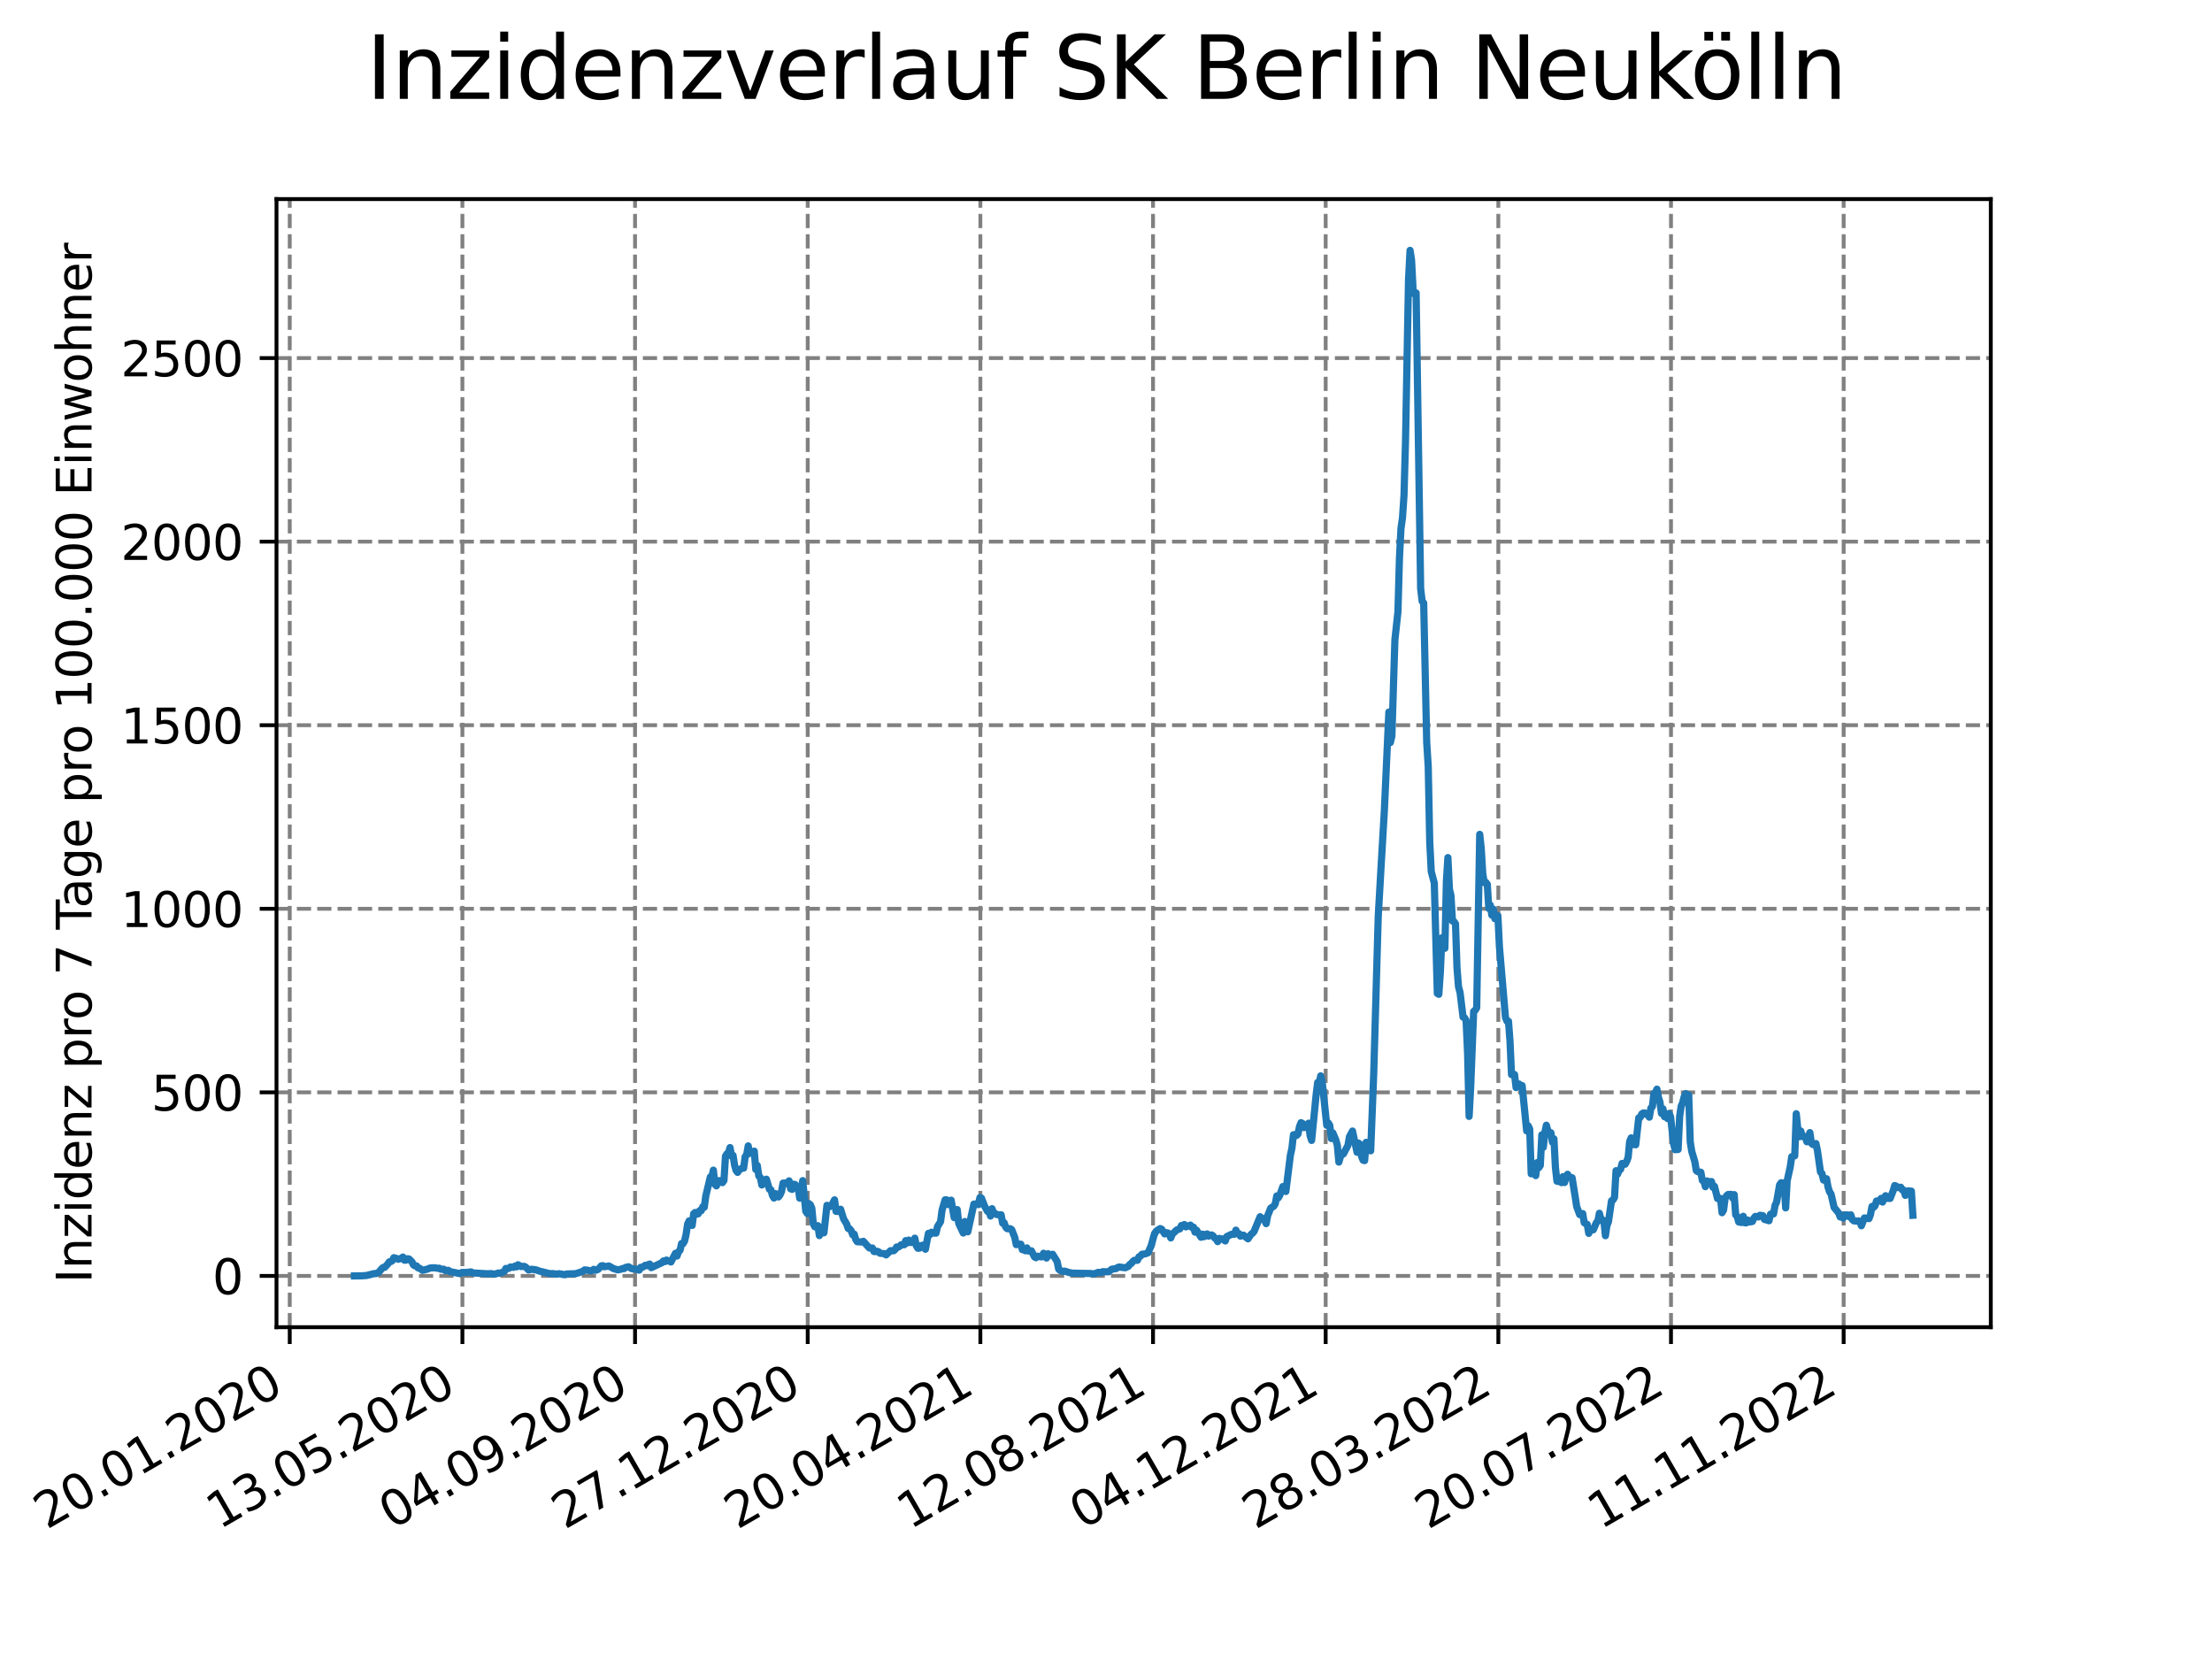 <?xml version="1.0" encoding="utf-8" standalone="no"?>
<!DOCTYPE svg PUBLIC "-//W3C//DTD SVG 1.1//EN"
  "http://www.w3.org/Graphics/SVG/1.1/DTD/svg11.dtd">
<svg xmlns:xlink="http://www.w3.org/1999/xlink" width="460.8pt" height="345.6pt" viewBox="0 0 460.8 345.6" xmlns="http://www.w3.org/2000/svg" version="1.1">
 <defs>
  <style type="text/css">*{stroke-linejoin: round; stroke-linecap: butt}</style>
 </defs>
 <g id="figure_1">
  <g id="patch_1">
   <path d="M 0 345.6 
L 460.8 345.6 
L 460.8 0 
L 0 0 
z
" style="fill: #ffffff"/>
  </g>
  <g id="axes_1">
   <g id="patch_2">
    <path d="M 57.6 276.48 
L 414.72 276.48 
L 414.72 41.472 
L 57.6 41.472 
z
" style="fill: #ffffff"/>
   </g>
   <g id="matplotlib.axis_1">
    <g id="xtick_1">
     <g id="line2d_1">
      <path d="M 60.358 276.48 
L 60.358 41.472 
" clip-path="url(#p0e014dbee0)" style="fill: none; stroke-dasharray: 2.96,1.28; stroke-dashoffset: 0; stroke: #808080; stroke-width: 0.8"/>
     </g>
     <g id="line2d_2">
      <defs>
       <path id="m68418a26c6" d="M 0 0 
L 0 3.5 
" style="stroke: #000000; stroke-width: 0.8"/>
      </defs>
      <g>
       <use xlink:href="#m68418a26c6" x="60.358" y="276.48" style="stroke: #000000; stroke-width: 0.8"/>
      </g>
     </g>
     <g id="text_1">
      <!-- 20.01.2020 -->
      <g transform="translate(9.733 318.689) rotate(-30) scale(0.1 -0.1)">
       <defs>
        <path id="DejaVuSans-32" d="M 1228 531 
L 3431 531 
L 3431 0 
L 469 0 
L 469 531 
Q 828 903 1448 1529 
Q 2069 2156 2228 2338 
Q 2531 2678 2651 2914 
Q 2772 3150 2772 3378 
Q 2772 3750 2511 3984 
Q 2250 4219 1831 4219 
Q 1534 4219 1204 4116 
Q 875 4013 500 3803 
L 500 4441 
Q 881 4594 1212 4672 
Q 1544 4750 1819 4750 
Q 2544 4750 2975 4387 
Q 3406 4025 3406 3419 
Q 3406 3131 3298 2873 
Q 3191 2616 2906 2266 
Q 2828 2175 2409 1742 
Q 1991 1309 1228 531 
z
" transform="scale(0.016)"/>
        <path id="DejaVuSans-30" d="M 2034 4250 
Q 1547 4250 1301 3770 
Q 1056 3291 1056 2328 
Q 1056 1369 1301 889 
Q 1547 409 2034 409 
Q 2525 409 2770 889 
Q 3016 1369 3016 2328 
Q 3016 3291 2770 3770 
Q 2525 4250 2034 4250 
z
M 2034 4750 
Q 2819 4750 3233 4129 
Q 3647 3509 3647 2328 
Q 3647 1150 3233 529 
Q 2819 -91 2034 -91 
Q 1250 -91 836 529 
Q 422 1150 422 2328 
Q 422 3509 836 4129 
Q 1250 4750 2034 4750 
z
" transform="scale(0.016)"/>
        <path id="DejaVuSans-2e" d="M 684 794 
L 1344 794 
L 1344 0 
L 684 0 
L 684 794 
z
" transform="scale(0.016)"/>
        <path id="DejaVuSans-31" d="M 794 531 
L 1825 531 
L 1825 4091 
L 703 3866 
L 703 4441 
L 1819 4666 
L 2450 4666 
L 2450 531 
L 3481 531 
L 3481 0 
L 794 0 
L 794 531 
z
" transform="scale(0.016)"/>
       </defs>
       <use xlink:href="#DejaVuSans-32"/>
       <use xlink:href="#DejaVuSans-30" x="63.623"/>
       <use xlink:href="#DejaVuSans-2e" x="127.246"/>
       <use xlink:href="#DejaVuSans-30" x="159.033"/>
       <use xlink:href="#DejaVuSans-31" x="222.656"/>
       <use xlink:href="#DejaVuSans-2e" x="286.279"/>
       <use xlink:href="#DejaVuSans-32" x="318.066"/>
       <use xlink:href="#DejaVuSans-30" x="381.689"/>
       <use xlink:href="#DejaVuSans-32" x="445.312"/>
       <use xlink:href="#DejaVuSans-30" x="508.936"/>
      </g>
     </g>
    </g>
    <g id="xtick_2">
     <g id="line2d_3">
      <path d="M 96.326 276.48 
L 96.326 41.472 
" clip-path="url(#p0e014dbee0)" style="fill: none; stroke-dasharray: 2.96,1.28; stroke-dashoffset: 0; stroke: #808080; stroke-width: 0.8"/>
     </g>
     <g id="line2d_4">
      <g>
       <use xlink:href="#m68418a26c6" x="96.326" y="276.48" style="stroke: #000000; stroke-width: 0.8"/>
      </g>
     </g>
     <g id="text_2">
      <!-- 13.05.2020 -->
      <g transform="translate(45.7 318.689) rotate(-30) scale(0.1 -0.1)">
       <defs>
        <path id="DejaVuSans-33" d="M 2597 2516 
Q 3050 2419 3304 2112 
Q 3559 1806 3559 1356 
Q 3559 666 3084 287 
Q 2609 -91 1734 -91 
Q 1441 -91 1130 -33 
Q 819 25 488 141 
L 488 750 
Q 750 597 1062 519 
Q 1375 441 1716 441 
Q 2309 441 2620 675 
Q 2931 909 2931 1356 
Q 2931 1769 2642 2001 
Q 2353 2234 1838 2234 
L 1294 2234 
L 1294 2753 
L 1863 2753 
Q 2328 2753 2575 2939 
Q 2822 3125 2822 3475 
Q 2822 3834 2567 4026 
Q 2313 4219 1838 4219 
Q 1578 4219 1281 4162 
Q 984 4106 628 3988 
L 628 4550 
Q 988 4650 1302 4700 
Q 1616 4750 1894 4750 
Q 2613 4750 3031 4423 
Q 3450 4097 3450 3541 
Q 3450 3153 3228 2886 
Q 3006 2619 2597 2516 
z
" transform="scale(0.016)"/>
        <path id="DejaVuSans-35" d="M 691 4666 
L 3169 4666 
L 3169 4134 
L 1269 4134 
L 1269 2991 
Q 1406 3038 1543 3061 
Q 1681 3084 1819 3084 
Q 2600 3084 3056 2656 
Q 3513 2228 3513 1497 
Q 3513 744 3044 326 
Q 2575 -91 1722 -91 
Q 1428 -91 1123 -41 
Q 819 9 494 109 
L 494 744 
Q 775 591 1075 516 
Q 1375 441 1709 441 
Q 2250 441 2565 725 
Q 2881 1009 2881 1497 
Q 2881 1984 2565 2268 
Q 2250 2553 1709 2553 
Q 1456 2553 1204 2497 
Q 953 2441 691 2322 
L 691 4666 
z
" transform="scale(0.016)"/>
       </defs>
       <use xlink:href="#DejaVuSans-31"/>
       <use xlink:href="#DejaVuSans-33" x="63.623"/>
       <use xlink:href="#DejaVuSans-2e" x="127.246"/>
       <use xlink:href="#DejaVuSans-30" x="159.033"/>
       <use xlink:href="#DejaVuSans-35" x="222.656"/>
       <use xlink:href="#DejaVuSans-2e" x="286.279"/>
       <use xlink:href="#DejaVuSans-32" x="318.066"/>
       <use xlink:href="#DejaVuSans-30" x="381.689"/>
       <use xlink:href="#DejaVuSans-32" x="445.312"/>
       <use xlink:href="#DejaVuSans-30" x="508.936"/>
      </g>
     </g>
    </g>
    <g id="xtick_3">
     <g id="line2d_5">
      <path d="M 132.293 276.48 
L 132.293 41.472 
" clip-path="url(#p0e014dbee0)" style="fill: none; stroke-dasharray: 2.96,1.28; stroke-dashoffset: 0; stroke: #808080; stroke-width: 0.8"/>
     </g>
     <g id="line2d_6">
      <g>
       <use xlink:href="#m68418a26c6" x="132.293" y="276.48" style="stroke: #000000; stroke-width: 0.8"/>
      </g>
     </g>
     <g id="text_3">
      <!-- 04.09.2020 -->
      <g transform="translate(81.668 318.689) rotate(-30) scale(0.1 -0.1)">
       <defs>
        <path id="DejaVuSans-34" d="M 2419 4116 
L 825 1625 
L 2419 1625 
L 2419 4116 
z
M 2253 4666 
L 3047 4666 
L 3047 1625 
L 3713 1625 
L 3713 1100 
L 3047 1100 
L 3047 0 
L 2419 0 
L 2419 1100 
L 313 1100 
L 313 1709 
L 2253 4666 
z
" transform="scale(0.016)"/>
        <path id="DejaVuSans-39" d="M 703 97 
L 703 672 
Q 941 559 1184 500 
Q 1428 441 1663 441 
Q 2288 441 2617 861 
Q 2947 1281 2994 2138 
Q 2813 1869 2534 1725 
Q 2256 1581 1919 1581 
Q 1219 1581 811 2004 
Q 403 2428 403 3163 
Q 403 3881 828 4315 
Q 1253 4750 1959 4750 
Q 2769 4750 3195 4129 
Q 3622 3509 3622 2328 
Q 3622 1225 3098 567 
Q 2575 -91 1691 -91 
Q 1453 -91 1209 -44 
Q 966 3 703 97 
z
M 1959 2075 
Q 2384 2075 2632 2365 
Q 2881 2656 2881 3163 
Q 2881 3666 2632 3958 
Q 2384 4250 1959 4250 
Q 1534 4250 1286 3958 
Q 1038 3666 1038 3163 
Q 1038 2656 1286 2365 
Q 1534 2075 1959 2075 
z
" transform="scale(0.016)"/>
       </defs>
       <use xlink:href="#DejaVuSans-30"/>
       <use xlink:href="#DejaVuSans-34" x="63.623"/>
       <use xlink:href="#DejaVuSans-2e" x="127.246"/>
       <use xlink:href="#DejaVuSans-30" x="159.033"/>
       <use xlink:href="#DejaVuSans-39" x="222.656"/>
       <use xlink:href="#DejaVuSans-2e" x="286.279"/>
       <use xlink:href="#DejaVuSans-32" x="318.066"/>
       <use xlink:href="#DejaVuSans-30" x="381.689"/>
       <use xlink:href="#DejaVuSans-32" x="445.312"/>
       <use xlink:href="#DejaVuSans-30" x="508.936"/>
      </g>
     </g>
    </g>
    <g id="xtick_4">
     <g id="line2d_7">
      <path d="M 168.261 276.48 
L 168.261 41.472 
" clip-path="url(#p0e014dbee0)" style="fill: none; stroke-dasharray: 2.96,1.28; stroke-dashoffset: 0; stroke: #808080; stroke-width: 0.8"/>
     </g>
     <g id="line2d_8">
      <g>
       <use xlink:href="#m68418a26c6" x="168.261" y="276.48" style="stroke: #000000; stroke-width: 0.8"/>
      </g>
     </g>
     <g id="text_4">
      <!-- 27.12.2020 -->
      <g transform="translate(117.636 318.689) rotate(-30) scale(0.1 -0.1)">
       <defs>
        <path id="DejaVuSans-37" d="M 525 4666 
L 3525 4666 
L 3525 4397 
L 1831 0 
L 1172 0 
L 2766 4134 
L 525 4134 
L 525 4666 
z
" transform="scale(0.016)"/>
       </defs>
       <use xlink:href="#DejaVuSans-32"/>
       <use xlink:href="#DejaVuSans-37" x="63.623"/>
       <use xlink:href="#DejaVuSans-2e" x="127.246"/>
       <use xlink:href="#DejaVuSans-31" x="159.033"/>
       <use xlink:href="#DejaVuSans-32" x="222.656"/>
       <use xlink:href="#DejaVuSans-2e" x="286.279"/>
       <use xlink:href="#DejaVuSans-32" x="318.066"/>
       <use xlink:href="#DejaVuSans-30" x="381.689"/>
       <use xlink:href="#DejaVuSans-32" x="445.312"/>
       <use xlink:href="#DejaVuSans-30" x="508.936"/>
      </g>
     </g>
    </g>
    <g id="xtick_5">
     <g id="line2d_9">
      <path d="M 204.228 276.48 
L 204.228 41.472 
" clip-path="url(#p0e014dbee0)" style="fill: none; stroke-dasharray: 2.96,1.28; stroke-dashoffset: 0; stroke: #808080; stroke-width: 0.8"/>
     </g>
     <g id="line2d_10">
      <g>
       <use xlink:href="#m68418a26c6" x="204.228" y="276.48" style="stroke: #000000; stroke-width: 0.8"/>
      </g>
     </g>
     <g id="text_5">
      <!-- 20.04.2021 -->
      <g transform="translate(153.603 318.689) rotate(-30) scale(0.1 -0.1)">
       <use xlink:href="#DejaVuSans-32"/>
       <use xlink:href="#DejaVuSans-30" x="63.623"/>
       <use xlink:href="#DejaVuSans-2e" x="127.246"/>
       <use xlink:href="#DejaVuSans-30" x="159.033"/>
       <use xlink:href="#DejaVuSans-34" x="222.656"/>
       <use xlink:href="#DejaVuSans-2e" x="286.279"/>
       <use xlink:href="#DejaVuSans-32" x="318.066"/>
       <use xlink:href="#DejaVuSans-30" x="381.689"/>
       <use xlink:href="#DejaVuSans-32" x="445.312"/>
       <use xlink:href="#DejaVuSans-31" x="508.936"/>
      </g>
     </g>
    </g>
    <g id="xtick_6">
     <g id="line2d_11">
      <path d="M 240.196 276.48 
L 240.196 41.472 
" clip-path="url(#p0e014dbee0)" style="fill: none; stroke-dasharray: 2.96,1.28; stroke-dashoffset: 0; stroke: #808080; stroke-width: 0.8"/>
     </g>
     <g id="line2d_12">
      <g>
       <use xlink:href="#m68418a26c6" x="240.196" y="276.48" style="stroke: #000000; stroke-width: 0.8"/>
      </g>
     </g>
     <g id="text_6">
      <!-- 12.08.2021 -->
      <g transform="translate(189.571 318.689) rotate(-30) scale(0.1 -0.1)">
       <defs>
        <path id="DejaVuSans-38" d="M 2034 2216 
Q 1584 2216 1326 1975 
Q 1069 1734 1069 1313 
Q 1069 891 1326 650 
Q 1584 409 2034 409 
Q 2484 409 2743 651 
Q 3003 894 3003 1313 
Q 3003 1734 2745 1975 
Q 2488 2216 2034 2216 
z
M 1403 2484 
Q 997 2584 770 2862 
Q 544 3141 544 3541 
Q 544 4100 942 4425 
Q 1341 4750 2034 4750 
Q 2731 4750 3128 4425 
Q 3525 4100 3525 3541 
Q 3525 3141 3298 2862 
Q 3072 2584 2669 2484 
Q 3125 2378 3379 2068 
Q 3634 1759 3634 1313 
Q 3634 634 3220 271 
Q 2806 -91 2034 -91 
Q 1263 -91 848 271 
Q 434 634 434 1313 
Q 434 1759 690 2068 
Q 947 2378 1403 2484 
z
M 1172 3481 
Q 1172 3119 1398 2916 
Q 1625 2713 2034 2713 
Q 2441 2713 2670 2916 
Q 2900 3119 2900 3481 
Q 2900 3844 2670 4047 
Q 2441 4250 2034 4250 
Q 1625 4250 1398 4047 
Q 1172 3844 1172 3481 
z
" transform="scale(0.016)"/>
       </defs>
       <use xlink:href="#DejaVuSans-31"/>
       <use xlink:href="#DejaVuSans-32" x="63.623"/>
       <use xlink:href="#DejaVuSans-2e" x="127.246"/>
       <use xlink:href="#DejaVuSans-30" x="159.033"/>
       <use xlink:href="#DejaVuSans-38" x="222.656"/>
       <use xlink:href="#DejaVuSans-2e" x="286.279"/>
       <use xlink:href="#DejaVuSans-32" x="318.066"/>
       <use xlink:href="#DejaVuSans-30" x="381.689"/>
       <use xlink:href="#DejaVuSans-32" x="445.312"/>
       <use xlink:href="#DejaVuSans-31" x="508.936"/>
      </g>
     </g>
    </g>
    <g id="xtick_7">
     <g id="line2d_13">
      <path d="M 276.163 276.48 
L 276.163 41.472 
" clip-path="url(#p0e014dbee0)" style="fill: none; stroke-dasharray: 2.96,1.28; stroke-dashoffset: 0; stroke: #808080; stroke-width: 0.8"/>
     </g>
     <g id="line2d_14">
      <g>
       <use xlink:href="#m68418a26c6" x="276.163" y="276.48" style="stroke: #000000; stroke-width: 0.8"/>
      </g>
     </g>
     <g id="text_7">
      <!-- 04.12.2021 -->
      <g transform="translate(225.538 318.689) rotate(-30) scale(0.1 -0.1)">
       <use xlink:href="#DejaVuSans-30"/>
       <use xlink:href="#DejaVuSans-34" x="63.623"/>
       <use xlink:href="#DejaVuSans-2e" x="127.246"/>
       <use xlink:href="#DejaVuSans-31" x="159.033"/>
       <use xlink:href="#DejaVuSans-32" x="222.656"/>
       <use xlink:href="#DejaVuSans-2e" x="286.279"/>
       <use xlink:href="#DejaVuSans-32" x="318.066"/>
       <use xlink:href="#DejaVuSans-30" x="381.689"/>
       <use xlink:href="#DejaVuSans-32" x="445.312"/>
       <use xlink:href="#DejaVuSans-31" x="508.936"/>
      </g>
     </g>
    </g>
    <g id="xtick_8">
     <g id="line2d_15">
      <path d="M 312.131 276.48 
L 312.131 41.472 
" clip-path="url(#p0e014dbee0)" style="fill: none; stroke-dasharray: 2.96,1.28; stroke-dashoffset: 0; stroke: #808080; stroke-width: 0.8"/>
     </g>
     <g id="line2d_16">
      <g>
       <use xlink:href="#m68418a26c6" x="312.131" y="276.48" style="stroke: #000000; stroke-width: 0.8"/>
      </g>
     </g>
     <g id="text_8">
      <!-- 28.03.2022 -->
      <g transform="translate(261.506 318.689) rotate(-30) scale(0.1 -0.1)">
       <use xlink:href="#DejaVuSans-32"/>
       <use xlink:href="#DejaVuSans-38" x="63.623"/>
       <use xlink:href="#DejaVuSans-2e" x="127.246"/>
       <use xlink:href="#DejaVuSans-30" x="159.033"/>
       <use xlink:href="#DejaVuSans-33" x="222.656"/>
       <use xlink:href="#DejaVuSans-2e" x="286.279"/>
       <use xlink:href="#DejaVuSans-32" x="318.066"/>
       <use xlink:href="#DejaVuSans-30" x="381.689"/>
       <use xlink:href="#DejaVuSans-32" x="445.312"/>
       <use xlink:href="#DejaVuSans-32" x="508.936"/>
      </g>
     </g>
    </g>
    <g id="xtick_9">
     <g id="line2d_17">
      <path d="M 348.099 276.48 
L 348.099 41.472 
" clip-path="url(#p0e014dbee0)" style="fill: none; stroke-dasharray: 2.96,1.28; stroke-dashoffset: 0; stroke: #808080; stroke-width: 0.8"/>
     </g>
     <g id="line2d_18">
      <g>
       <use xlink:href="#m68418a26c6" x="348.099" y="276.48" style="stroke: #000000; stroke-width: 0.8"/>
      </g>
     </g>
     <g id="text_9">
      <!-- 20.07.2022 -->
      <g transform="translate(297.473 318.689) rotate(-30) scale(0.1 -0.1)">
       <use xlink:href="#DejaVuSans-32"/>
       <use xlink:href="#DejaVuSans-30" x="63.623"/>
       <use xlink:href="#DejaVuSans-2e" x="127.246"/>
       <use xlink:href="#DejaVuSans-30" x="159.033"/>
       <use xlink:href="#DejaVuSans-37" x="222.656"/>
       <use xlink:href="#DejaVuSans-2e" x="286.279"/>
       <use xlink:href="#DejaVuSans-32" x="318.066"/>
       <use xlink:href="#DejaVuSans-30" x="381.689"/>
       <use xlink:href="#DejaVuSans-32" x="445.312"/>
       <use xlink:href="#DejaVuSans-32" x="508.936"/>
      </g>
     </g>
    </g>
    <g id="xtick_10">
     <g id="line2d_19">
      <path d="M 384.066 276.48 
L 384.066 41.472 
" clip-path="url(#p0e014dbee0)" style="fill: none; stroke-dasharray: 2.96,1.28; stroke-dashoffset: 0; stroke: #808080; stroke-width: 0.8"/>
     </g>
     <g id="line2d_20">
      <g>
       <use xlink:href="#m68418a26c6" x="384.066" y="276.48" style="stroke: #000000; stroke-width: 0.8"/>
      </g>
     </g>
     <g id="text_10">
      <!-- 11.11.2022 -->
      <g transform="translate(333.441 318.689) rotate(-30) scale(0.1 -0.1)">
       <use xlink:href="#DejaVuSans-31"/>
       <use xlink:href="#DejaVuSans-31" x="63.623"/>
       <use xlink:href="#DejaVuSans-2e" x="127.246"/>
       <use xlink:href="#DejaVuSans-31" x="159.033"/>
       <use xlink:href="#DejaVuSans-31" x="222.656"/>
       <use xlink:href="#DejaVuSans-2e" x="286.279"/>
       <use xlink:href="#DejaVuSans-32" x="318.066"/>
       <use xlink:href="#DejaVuSans-30" x="381.689"/>
       <use xlink:href="#DejaVuSans-32" x="445.312"/>
       <use xlink:href="#DejaVuSans-32" x="508.936"/>
      </g>
     </g>
    </g>
   </g>
   <g id="matplotlib.axis_2">
    <g id="ytick_1">
     <g id="line2d_21">
      <path d="M 57.6 265.798 
L 414.72 265.798 
" clip-path="url(#p0e014dbee0)" style="fill: none; stroke-dasharray: 2.96,1.28; stroke-dashoffset: 0; stroke: #808080; stroke-width: 0.8"/>
     </g>
     <g id="line2d_22">
      <defs>
       <path id="m7417010aa8" d="M 0 0 
L -3.5 0 
" style="stroke: #000000; stroke-width: 0.8"/>
      </defs>
      <g>
       <use xlink:href="#m7417010aa8" x="57.6" y="265.798" style="stroke: #000000; stroke-width: 0.8"/>
      </g>
     </g>
     <g id="text_11">
      <!-- 0 -->
      <g transform="translate(44.237 269.597) scale(0.1 -0.1)">
       <use xlink:href="#DejaVuSans-30"/>
      </g>
     </g>
    </g>
    <g id="ytick_2">
     <g id="line2d_23">
      <path d="M 57.6 227.557 
L 414.72 227.557 
" clip-path="url(#p0e014dbee0)" style="fill: none; stroke-dasharray: 2.96,1.28; stroke-dashoffset: 0; stroke: #808080; stroke-width: 0.8"/>
     </g>
     <g id="line2d_24">
      <g>
       <use xlink:href="#m7417010aa8" x="57.6" y="227.557" style="stroke: #000000; stroke-width: 0.8"/>
      </g>
     </g>
     <g id="text_12">
      <!-- 500 -->
      <g transform="translate(31.512 231.356) scale(0.1 -0.1)">
       <use xlink:href="#DejaVuSans-35"/>
       <use xlink:href="#DejaVuSans-30" x="63.623"/>
       <use xlink:href="#DejaVuSans-30" x="127.246"/>
      </g>
     </g>
    </g>
    <g id="ytick_3">
     <g id="line2d_25">
      <path d="M 57.6 189.317 
L 414.72 189.317 
" clip-path="url(#p0e014dbee0)" style="fill: none; stroke-dasharray: 2.96,1.28; stroke-dashoffset: 0; stroke: #808080; stroke-width: 0.8"/>
     </g>
     <g id="line2d_26">
      <g>
       <use xlink:href="#m7417010aa8" x="57.6" y="189.317" style="stroke: #000000; stroke-width: 0.8"/>
      </g>
     </g>
     <g id="text_13">
      <!-- 1000 -->
      <g transform="translate(25.15 193.116) scale(0.1 -0.1)">
       <use xlink:href="#DejaVuSans-31"/>
       <use xlink:href="#DejaVuSans-30" x="63.623"/>
       <use xlink:href="#DejaVuSans-30" x="127.246"/>
       <use xlink:href="#DejaVuSans-30" x="190.869"/>
      </g>
     </g>
    </g>
    <g id="ytick_4">
     <g id="line2d_27">
      <path d="M 57.6 151.076 
L 414.72 151.076 
" clip-path="url(#p0e014dbee0)" style="fill: none; stroke-dasharray: 2.96,1.28; stroke-dashoffset: 0; stroke: #808080; stroke-width: 0.8"/>
     </g>
     <g id="line2d_28">
      <g>
       <use xlink:href="#m7417010aa8" x="57.6" y="151.076" style="stroke: #000000; stroke-width: 0.8"/>
      </g>
     </g>
     <g id="text_14">
      <!-- 1500 -->
      <g transform="translate(25.15 154.875) scale(0.1 -0.1)">
       <use xlink:href="#DejaVuSans-31"/>
       <use xlink:href="#DejaVuSans-35" x="63.623"/>
       <use xlink:href="#DejaVuSans-30" x="127.246"/>
       <use xlink:href="#DejaVuSans-30" x="190.869"/>
      </g>
     </g>
    </g>
    <g id="ytick_5">
     <g id="line2d_29">
      <path d="M 57.6 112.835 
L 414.72 112.835 
" clip-path="url(#p0e014dbee0)" style="fill: none; stroke-dasharray: 2.96,1.28; stroke-dashoffset: 0; stroke: #808080; stroke-width: 0.8"/>
     </g>
     <g id="line2d_30">
      <g>
       <use xlink:href="#m7417010aa8" x="57.6" y="112.835" style="stroke: #000000; stroke-width: 0.8"/>
      </g>
     </g>
     <g id="text_15">
      <!-- 2000 -->
      <g transform="translate(25.15 116.635) scale(0.1 -0.1)">
       <use xlink:href="#DejaVuSans-32"/>
       <use xlink:href="#DejaVuSans-30" x="63.623"/>
       <use xlink:href="#DejaVuSans-30" x="127.246"/>
       <use xlink:href="#DejaVuSans-30" x="190.869"/>
      </g>
     </g>
    </g>
    <g id="ytick_6">
     <g id="line2d_31">
      <path d="M 57.6 74.595 
L 414.72 74.595 
" clip-path="url(#p0e014dbee0)" style="fill: none; stroke-dasharray: 2.96,1.28; stroke-dashoffset: 0; stroke: #808080; stroke-width: 0.8"/>
     </g>
     <g id="line2d_32">
      <g>
       <use xlink:href="#m7417010aa8" x="57.6" y="74.595" style="stroke: #000000; stroke-width: 0.8"/>
      </g>
     </g>
     <g id="text_16">
      <!-- 2500 -->
      <g transform="translate(25.15 78.394) scale(0.1 -0.1)">
       <use xlink:href="#DejaVuSans-32"/>
       <use xlink:href="#DejaVuSans-35" x="63.623"/>
       <use xlink:href="#DejaVuSans-30" x="127.246"/>
       <use xlink:href="#DejaVuSans-30" x="190.869"/>
      </g>
     </g>
    </g>
    <g id="text_17">
     <!-- Inzidenz pro 7 Tage pro 100.000 Einwohner -->
     <g transform="translate(19.07 267.301) rotate(-90) scale(0.1 -0.1)">
      <defs>
       <path id="DejaVuSans-49" d="M 628 4666 
L 1259 4666 
L 1259 0 
L 628 0 
L 628 4666 
z
" transform="scale(0.016)"/>
       <path id="DejaVuSans-6e" d="M 3513 2113 
L 3513 0 
L 2938 0 
L 2938 2094 
Q 2938 2591 2744 2837 
Q 2550 3084 2163 3084 
Q 1697 3084 1428 2787 
Q 1159 2491 1159 1978 
L 1159 0 
L 581 0 
L 581 3500 
L 1159 3500 
L 1159 2956 
Q 1366 3272 1645 3428 
Q 1925 3584 2291 3584 
Q 2894 3584 3203 3211 
Q 3513 2838 3513 2113 
z
" transform="scale(0.016)"/>
       <path id="DejaVuSans-7a" d="M 353 3500 
L 3084 3500 
L 3084 2975 
L 922 459 
L 3084 459 
L 3084 0 
L 275 0 
L 275 525 
L 2438 3041 
L 353 3041 
L 353 3500 
z
" transform="scale(0.016)"/>
       <path id="DejaVuSans-69" d="M 603 3500 
L 1178 3500 
L 1178 0 
L 603 0 
L 603 3500 
z
M 603 4863 
L 1178 4863 
L 1178 4134 
L 603 4134 
L 603 4863 
z
" transform="scale(0.016)"/>
       <path id="DejaVuSans-64" d="M 2906 2969 
L 2906 4863 
L 3481 4863 
L 3481 0 
L 2906 0 
L 2906 525 
Q 2725 213 2448 61 
Q 2172 -91 1784 -91 
Q 1150 -91 751 415 
Q 353 922 353 1747 
Q 353 2572 751 3078 
Q 1150 3584 1784 3584 
Q 2172 3584 2448 3432 
Q 2725 3281 2906 2969 
z
M 947 1747 
Q 947 1113 1208 752 
Q 1469 391 1925 391 
Q 2381 391 2643 752 
Q 2906 1113 2906 1747 
Q 2906 2381 2643 2742 
Q 2381 3103 1925 3103 
Q 1469 3103 1208 2742 
Q 947 2381 947 1747 
z
" transform="scale(0.016)"/>
       <path id="DejaVuSans-65" d="M 3597 1894 
L 3597 1613 
L 953 1613 
Q 991 1019 1311 708 
Q 1631 397 2203 397 
Q 2534 397 2845 478 
Q 3156 559 3463 722 
L 3463 178 
Q 3153 47 2828 -22 
Q 2503 -91 2169 -91 
Q 1331 -91 842 396 
Q 353 884 353 1716 
Q 353 2575 817 3079 
Q 1281 3584 2069 3584 
Q 2775 3584 3186 3129 
Q 3597 2675 3597 1894 
z
M 3022 2063 
Q 3016 2534 2758 2815 
Q 2500 3097 2075 3097 
Q 1594 3097 1305 2825 
Q 1016 2553 972 2059 
L 3022 2063 
z
" transform="scale(0.016)"/>
       <path id="DejaVuSans-20" transform="scale(0.016)"/>
       <path id="DejaVuSans-70" d="M 1159 525 
L 1159 -1331 
L 581 -1331 
L 581 3500 
L 1159 3500 
L 1159 2969 
Q 1341 3281 1617 3432 
Q 1894 3584 2278 3584 
Q 2916 3584 3314 3078 
Q 3713 2572 3713 1747 
Q 3713 922 3314 415 
Q 2916 -91 2278 -91 
Q 1894 -91 1617 61 
Q 1341 213 1159 525 
z
M 3116 1747 
Q 3116 2381 2855 2742 
Q 2594 3103 2138 3103 
Q 1681 3103 1420 2742 
Q 1159 2381 1159 1747 
Q 1159 1113 1420 752 
Q 1681 391 2138 391 
Q 2594 391 2855 752 
Q 3116 1113 3116 1747 
z
" transform="scale(0.016)"/>
       <path id="DejaVuSans-72" d="M 2631 2963 
Q 2534 3019 2420 3045 
Q 2306 3072 2169 3072 
Q 1681 3072 1420 2755 
Q 1159 2438 1159 1844 
L 1159 0 
L 581 0 
L 581 3500 
L 1159 3500 
L 1159 2956 
Q 1341 3275 1631 3429 
Q 1922 3584 2338 3584 
Q 2397 3584 2469 3576 
Q 2541 3569 2628 3553 
L 2631 2963 
z
" transform="scale(0.016)"/>
       <path id="DejaVuSans-6f" d="M 1959 3097 
Q 1497 3097 1228 2736 
Q 959 2375 959 1747 
Q 959 1119 1226 758 
Q 1494 397 1959 397 
Q 2419 397 2687 759 
Q 2956 1122 2956 1747 
Q 2956 2369 2687 2733 
Q 2419 3097 1959 3097 
z
M 1959 3584 
Q 2709 3584 3137 3096 
Q 3566 2609 3566 1747 
Q 3566 888 3137 398 
Q 2709 -91 1959 -91 
Q 1206 -91 779 398 
Q 353 888 353 1747 
Q 353 2609 779 3096 
Q 1206 3584 1959 3584 
z
" transform="scale(0.016)"/>
       <path id="DejaVuSans-54" d="M -19 4666 
L 3928 4666 
L 3928 4134 
L 2272 4134 
L 2272 0 
L 1638 0 
L 1638 4134 
L -19 4134 
L -19 4666 
z
" transform="scale(0.016)"/>
       <path id="DejaVuSans-61" d="M 2194 1759 
Q 1497 1759 1228 1600 
Q 959 1441 959 1056 
Q 959 750 1161 570 
Q 1363 391 1709 391 
Q 2188 391 2477 730 
Q 2766 1069 2766 1631 
L 2766 1759 
L 2194 1759 
z
M 3341 1997 
L 3341 0 
L 2766 0 
L 2766 531 
Q 2569 213 2275 61 
Q 1981 -91 1556 -91 
Q 1019 -91 701 211 
Q 384 513 384 1019 
Q 384 1609 779 1909 
Q 1175 2209 1959 2209 
L 2766 2209 
L 2766 2266 
Q 2766 2663 2505 2880 
Q 2244 3097 1772 3097 
Q 1472 3097 1187 3025 
Q 903 2953 641 2809 
L 641 3341 
Q 956 3463 1253 3523 
Q 1550 3584 1831 3584 
Q 2591 3584 2966 3190 
Q 3341 2797 3341 1997 
z
" transform="scale(0.016)"/>
       <path id="DejaVuSans-67" d="M 2906 1791 
Q 2906 2416 2648 2759 
Q 2391 3103 1925 3103 
Q 1463 3103 1205 2759 
Q 947 2416 947 1791 
Q 947 1169 1205 825 
Q 1463 481 1925 481 
Q 2391 481 2648 825 
Q 2906 1169 2906 1791 
z
M 3481 434 
Q 3481 -459 3084 -895 
Q 2688 -1331 1869 -1331 
Q 1566 -1331 1297 -1286 
Q 1028 -1241 775 -1147 
L 775 -588 
Q 1028 -725 1275 -790 
Q 1522 -856 1778 -856 
Q 2344 -856 2625 -561 
Q 2906 -266 2906 331 
L 2906 616 
Q 2728 306 2450 153 
Q 2172 0 1784 0 
Q 1141 0 747 490 
Q 353 981 353 1791 
Q 353 2603 747 3093 
Q 1141 3584 1784 3584 
Q 2172 3584 2450 3431 
Q 2728 3278 2906 2969 
L 2906 3500 
L 3481 3500 
L 3481 434 
z
" transform="scale(0.016)"/>
       <path id="DejaVuSans-45" d="M 628 4666 
L 3578 4666 
L 3578 4134 
L 1259 4134 
L 1259 2753 
L 3481 2753 
L 3481 2222 
L 1259 2222 
L 1259 531 
L 3634 531 
L 3634 0 
L 628 0 
L 628 4666 
z
" transform="scale(0.016)"/>
       <path id="DejaVuSans-77" d="M 269 3500 
L 844 3500 
L 1563 769 
L 2278 3500 
L 2956 3500 
L 3675 769 
L 4391 3500 
L 4966 3500 
L 4050 0 
L 3372 0 
L 2619 2869 
L 1863 0 
L 1184 0 
L 269 3500 
z
" transform="scale(0.016)"/>
       <path id="DejaVuSans-68" d="M 3513 2113 
L 3513 0 
L 2938 0 
L 2938 2094 
Q 2938 2591 2744 2837 
Q 2550 3084 2163 3084 
Q 1697 3084 1428 2787 
Q 1159 2491 1159 1978 
L 1159 0 
L 581 0 
L 581 4863 
L 1159 4863 
L 1159 2956 
Q 1366 3272 1645 3428 
Q 1925 3584 2291 3584 
Q 2894 3584 3203 3211 
Q 3513 2838 3513 2113 
z
" transform="scale(0.016)"/>
      </defs>
      <use xlink:href="#DejaVuSans-49"/>
      <use xlink:href="#DejaVuSans-6e" x="29.492"/>
      <use xlink:href="#DejaVuSans-7a" x="92.871"/>
      <use xlink:href="#DejaVuSans-69" x="145.361"/>
      <use xlink:href="#DejaVuSans-64" x="173.145"/>
      <use xlink:href="#DejaVuSans-65" x="236.621"/>
      <use xlink:href="#DejaVuSans-6e" x="298.145"/>
      <use xlink:href="#DejaVuSans-7a" x="361.523"/>
      <use xlink:href="#DejaVuSans-20" x="414.014"/>
      <use xlink:href="#DejaVuSans-70" x="445.801"/>
      <use xlink:href="#DejaVuSans-72" x="509.277"/>
      <use xlink:href="#DejaVuSans-6f" x="548.141"/>
      <use xlink:href="#DejaVuSans-20" x="609.322"/>
      <use xlink:href="#DejaVuSans-37" x="641.109"/>
      <use xlink:href="#DejaVuSans-20" x="704.732"/>
      <use xlink:href="#DejaVuSans-54" x="736.52"/>
      <use xlink:href="#DejaVuSans-61" x="781.104"/>
      <use xlink:href="#DejaVuSans-67" x="842.383"/>
      <use xlink:href="#DejaVuSans-65" x="905.859"/>
      <use xlink:href="#DejaVuSans-20" x="967.383"/>
      <use xlink:href="#DejaVuSans-70" x="999.17"/>
      <use xlink:href="#DejaVuSans-72" x="1062.646"/>
      <use xlink:href="#DejaVuSans-6f" x="1101.51"/>
      <use xlink:href="#DejaVuSans-20" x="1162.691"/>
      <use xlink:href="#DejaVuSans-31" x="1194.479"/>
      <use xlink:href="#DejaVuSans-30" x="1258.102"/>
      <use xlink:href="#DejaVuSans-30" x="1321.725"/>
      <use xlink:href="#DejaVuSans-2e" x="1385.348"/>
      <use xlink:href="#DejaVuSans-30" x="1417.135"/>
      <use xlink:href="#DejaVuSans-30" x="1480.758"/>
      <use xlink:href="#DejaVuSans-30" x="1544.381"/>
      <use xlink:href="#DejaVuSans-20" x="1608.004"/>
      <use xlink:href="#DejaVuSans-45" x="1639.791"/>
      <use xlink:href="#DejaVuSans-69" x="1702.975"/>
      <use xlink:href="#DejaVuSans-6e" x="1730.758"/>
      <use xlink:href="#DejaVuSans-77" x="1794.137"/>
      <use xlink:href="#DejaVuSans-6f" x="1875.924"/>
      <use xlink:href="#DejaVuSans-68" x="1937.105"/>
      <use xlink:href="#DejaVuSans-6e" x="2000.484"/>
      <use xlink:href="#DejaVuSans-65" x="2063.863"/>
      <use xlink:href="#DejaVuSans-72" x="2125.387"/>
     </g>
    </g>
   </g>
   <g id="line2d_33">
    <path d="M 73.833 265.798 
L 75.41 265.775 
L 76.357 265.705 
L 77.934 265.309 
L 78.25 265.332 
L 78.881 265.053 
L 79.512 264.309 
L 79.827 264.029 
L 80.143 264.006 
L 80.774 263.331 
L 81.089 262.866 
L 81.405 262.819 
L 81.72 262.633 
L 82.036 262.005 
L 82.667 262.168 
L 82.982 262.331 
L 83.613 262.121 
L 83.929 261.865 
L 84.244 262.517 
L 84.56 262.517 
L 84.875 262.214 
L 85.191 262.261 
L 85.822 262.866 
L 86.137 263.517 
L 86.453 263.704 
L 86.768 263.704 
L 87.084 264.122 
L 87.399 264.192 
L 88.03 264.634 
L 88.977 264.402 
L 89.608 264.146 
L 90.554 264.099 
L 91.185 264.215 
L 91.501 264.192 
L 91.817 264.402 
L 92.448 264.402 
L 92.763 264.681 
L 93.394 264.634 
L 93.71 264.89 
L 94.972 265.146 
L 95.603 265.286 
L 95.918 265.263 
L 96.234 265.076 
L 97.18 265.076 
L 98.127 264.96 
L 98.442 265.17 
L 101.597 265.356 
L 102.228 265.309 
L 102.859 265.402 
L 103.175 265.402 
L 103.806 265.193 
L 104.121 265.239 
L 104.752 265.007 
L 105.068 264.867 
L 105.383 264.239 
L 105.699 264.285 
L 106.014 264.215 
L 106.33 263.936 
L 106.961 264.006 
L 107.276 263.75 
L 107.592 263.913 
L 107.907 263.471 
L 108.538 263.843 
L 109.169 263.797 
L 109.485 263.936 
L 110.116 264.564 
L 110.747 264.402 
L 111.693 264.541 
L 112.324 264.774 
L 114.533 265.332 
L 115.164 265.309 
L 115.795 265.402 
L 116.11 265.425 
L 116.426 265.332 
L 117.688 265.542 
L 118.003 265.402 
L 119.896 265.332 
L 120.527 265.146 
L 121.474 264.82 
L 121.789 264.541 
L 122.42 264.611 
L 123.051 264.751 
L 123.367 264.681 
L 123.683 264.425 
L 123.998 264.611 
L 124.314 264.564 
L 124.629 264.402 
L 125.26 263.704 
L 125.576 263.657 
L 125.891 263.89 
L 126.838 263.727 
L 127.784 264.262 
L 128.731 264.541 
L 129.362 264.402 
L 129.677 264.262 
L 129.993 264.285 
L 130.308 264.029 
L 130.939 263.89 
L 131.57 264.285 
L 132.517 264.402 
L 133.148 264.588 
L 133.463 264.006 
L 133.779 264.029 
L 134.41 263.587 
L 134.725 263.68 
L 135.041 263.424 
L 135.356 263.331 
L 135.672 264.076 
L 137.88 263.052 
L 138.196 262.68 
L 138.511 262.819 
L 138.827 262.493 
L 139.773 262.889 
L 140.72 261.074 
L 141.035 261.656 
L 141.351 260.771 
L 141.666 260.446 
L 141.982 259.049 
L 142.297 259.073 
L 142.613 258.514 
L 142.928 257.141 
L 143.244 254.977 
L 143.559 254.326 
L 143.875 254.651 
L 144.19 255.28 
L 144.506 252.836 
L 144.821 252.58 
L 145.137 252.929 
L 145.452 252.86 
L 145.768 252.185 
L 146.083 252.208 
L 146.399 251.394 
L 146.714 251.487 
L 147.03 249.136 
L 147.976 245.18 
L 148.292 245.111 
L 148.607 243.761 
L 148.923 246.693 
L 149.238 247.042 
L 149.554 245.972 
L 149.869 245.948 
L 150.185 246.297 
L 150.5 246.367 
L 150.816 245.902 
L 151.131 240.852 
L 151.447 240.34 
L 151.762 240.177 
L 152.078 239.06 
L 152.393 240.829 
L 152.709 240.689 
L 153.024 242.714 
L 153.34 243.831 
L 153.655 244.226 
L 153.971 243.761 
L 154.602 243.319 
L 154.917 243.342 
L 155.233 240.945 
L 155.548 240.573 
L 155.864 238.711 
L 156.18 240.27 
L 156.811 240.131 
L 157.126 239.805 
L 157.442 243.621 
L 157.757 242.784 
L 158.073 244.971 
L 158.388 245.297 
L 158.704 246.856 
L 159.019 245.785 
L 159.335 246.204 
L 159.65 245.646 
L 160.281 247.74 
L 160.597 247.857 
L 160.912 249.02 
L 161.228 249.578 
L 161.543 248.648 
L 161.859 249.136 
L 162.174 249.346 
L 162.49 248.927 
L 162.805 248.206 
L 163.121 246.46 
L 163.436 246.484 
L 163.752 246.39 
L 164.067 246.6 
L 164.383 245.995 
L 164.698 247.647 
L 165.014 247.763 
L 165.329 246.693 
L 165.645 246.763 
L 165.96 247.345 
L 166.276 247.345 
L 166.591 249.602 
L 167.222 245.948 
L 167.853 252.324 
L 168.169 252.79 
L 168.484 250.719 
L 168.8 250.951 
L 169.115 251.673 
L 169.431 255 
L 169.746 255.559 
L 170.062 255.582 
L 170.377 255.326 
L 170.693 257.397 
L 171.008 256.117 
L 171.324 256.839 
L 171.639 256.816 
L 172.27 251.091 
L 172.586 251.347 
L 172.901 251.347 
L 173.217 251.114 
L 173.848 249.951 
L 174.163 252.348 
L 174.479 252.371 
L 174.794 252.278 
L 175.11 251.906 
L 175.741 253.93 
L 176.372 254.977 
L 176.687 255.908 
L 177.003 256.001 
L 177.318 256.373 
L 177.634 257.234 
L 177.949 257.095 
L 178.265 258.212 
L 178.58 258.677 
L 179.527 258.724 
L 179.842 258.584 
L 181.104 259.98 
L 181.735 259.98 
L 182.051 260.702 
L 182.366 260.748 
L 182.682 260.655 
L 182.997 260.748 
L 183.313 261.074 
L 184.259 261.167 
L 184.575 261.423 
L 185.521 260.539 
L 186.152 260.562 
L 186.468 260.306 
L 186.783 259.771 
L 187.099 259.794 
L 187.414 259.631 
L 187.73 259.305 
L 188.361 259.305 
L 188.677 258.444 
L 188.992 258.933 
L 189.308 258.328 
L 189.623 258.817 
L 190.254 258.817 
L 190.57 257.932 
L 190.885 259.515 
L 191.201 260.027 
L 191.516 260.027 
L 191.832 259.492 
L 192.463 259.352 
L 192.778 260.236 
L 193.409 256.932 
L 193.725 257.188 
L 194.04 256.699 
L 194.671 256.885 
L 194.987 256.885 
L 195.302 255.512 
L 195.933 254.512 
L 196.249 252.092 
L 196.88 249.951 
L 197.195 249.951 
L 197.511 250.928 
L 197.826 250.789 
L 198.142 250.021 
L 198.773 253.651 
L 199.088 253.697 
L 199.404 251.975 
L 199.719 254.861 
L 200.666 256.862 
L 200.981 254.465 
L 201.297 255.117 
L 201.612 256.606 
L 202.874 250.835 
L 203.19 250.882 
L 203.505 250.719 
L 203.821 250.951 
L 204.136 249.485 
L 204.452 249.578 
L 205.083 251.207 
L 205.714 252.348 
L 206.029 252.348 
L 206.345 253.325 
L 206.66 251.789 
L 206.976 252.72 
L 207.291 252.767 
L 207.607 252.999 
L 208.238 253.092 
L 208.553 253.069 
L 208.869 254.814 
L 209.184 254.721 
L 209.5 255.629 
L 209.815 255.955 
L 210.446 255.955 
L 210.762 256.164 
L 211.393 257.77 
L 211.708 259.282 
L 212.024 259.166 
L 212.655 259.189 
L 212.97 260.329 
L 213.286 260.329 
L 213.601 260.562 
L 213.917 259.957 
L 214.232 260.609 
L 214.863 260.562 
L 215.494 261.819 
L 215.81 262.005 
L 216.125 261.679 
L 216.756 261.819 
L 217.072 261.819 
L 217.387 261.074 
L 218.018 262.075 
L 218.334 261.167 
L 218.649 261.516 
L 219.28 261.283 
L 220.227 262.819 
L 220.543 264.378 
L 220.858 264.658 
L 221.489 264.867 
L 221.805 264.797 
L 222.751 265.1 
L 223.382 265.216 
L 225.275 265.263 
L 227.168 265.286 
L 227.799 265.379 
L 228.43 265.193 
L 228.746 265.053 
L 229.377 265.1 
L 229.692 264.914 
L 230.954 264.937 
L 231.585 264.402 
L 232.532 264.262 
L 232.847 264.029 
L 233.163 263.936 
L 233.794 264.029 
L 234.425 264.099 
L 235.056 263.797 
L 235.371 263.378 
L 235.687 263.192 
L 236.002 262.773 
L 236.318 262.54 
L 236.949 262.54 
L 237.264 261.819 
L 237.58 261.679 
L 237.895 261.283 
L 238.526 261.214 
L 239.157 260.981 
L 239.788 259.561 
L 240.419 257.281 
L 240.735 256.629 
L 241.05 256.327 
L 241.681 255.931 
L 241.997 256.071 
L 242.628 257.048 
L 242.943 256.792 
L 243.259 256.839 
L 243.574 257.071 
L 243.89 257.886 
L 244.205 257.095 
L 245.152 256.21 
L 245.783 256.001 
L 246.098 255.303 
L 246.414 255.28 
L 246.729 255.094 
L 247.045 255.582 
L 247.991 255.21 
L 248.307 255.699 
L 248.622 255.629 
L 248.938 256.676 
L 249.253 256.257 
L 250.2 257.746 
L 250.515 257.095 
L 250.831 257.63 
L 251.146 257.165 
L 251.462 257.048 
L 251.777 257.514 
L 252.093 257.304 
L 252.409 257.258 
L 252.724 257.467 
L 253.04 257.909 
L 253.355 258.095 
L 253.671 258.654 
L 253.986 257.979 
L 254.302 258.119 
L 254.617 258.072 
L 255.248 258.514 
L 255.564 257.607 
L 256.51 257.141 
L 257.141 257.118 
L 257.457 256.257 
L 257.772 257.002 
L 258.088 256.978 
L 258.403 257.514 
L 259.034 257.304 
L 259.981 258.072 
L 260.612 257.141 
L 260.927 256.909 
L 261.243 256.536 
L 262.505 253.465 
L 262.82 253.79 
L 263.136 253.837 
L 263.451 254.209 
L 263.767 254.907 
L 264.082 253.232 
L 264.713 251.673 
L 265.344 251.277 
L 265.66 250.765 
L 265.975 249.136 
L 266.291 249.532 
L 266.606 248.997 
L 267.237 247.182 
L 267.553 247.88 
L 267.868 248.206 
L 268.815 240.619 
L 269.13 239.2 
L 269.446 236.384 
L 269.761 236.361 
L 270.077 236.547 
L 270.392 236.245 
L 270.708 234.686 
L 271.023 233.871 
L 271.339 234.034 
L 271.654 234.895 
L 271.97 234.825 
L 272.285 234.546 
L 272.601 233.987 
L 272.916 236.57 
L 273.232 237.571 
L 274.178 228.03 
L 274.494 225.494 
L 274.809 225.633 
L 275.125 224.121 
L 275.44 225.401 
L 276.387 234.43 
L 276.702 233.918 
L 277.018 234.43 
L 277.333 237.175 
L 277.649 235.989 
L 278.28 237.478 
L 278.595 238.642 
L 278.911 242.085 
L 279.226 240.992 
L 279.542 240.433 
L 279.857 240.387 
L 280.804 238.595 
L 281.119 236.78 
L 281.75 235.616 
L 282.697 240.038 
L 283.012 238.13 
L 283.328 238.386 
L 283.643 240.945 
L 283.959 241.69 
L 284.274 241.783 
L 284.59 237.967 
L 285.537 239.735 
L 286.168 223.795 
L 287.114 190.868 
L 287.745 179.814 
L 288.376 169.087 
L 289.323 148.33 
L 289.638 154.683 
L 289.954 153.356 
L 290.585 133.274 
L 291.216 127.457 
L 291.531 116.287 
L 291.847 110.097 
L 292.162 107.863 
L 292.478 103.232 
L 292.793 91.969 
L 293.424 58.181 
L 293.74 52.154 
L 294.055 54.202 
L 294.371 60.415 
L 294.686 61.299 
L 295.002 61.02 
L 295.948 122.616 
L 296.264 125.269 
L 296.579 125.618 
L 297.21 154.659 
L 297.526 159.639 
L 297.841 175.44 
L 298.157 181.56 
L 298.788 183.957 
L 299.419 206.948 
L 299.734 207.134 
L 300.05 202.549 
L 300.365 195.359 
L 300.681 196.918 
L 300.996 197.546 
L 301.312 183.584 
L 301.627 178.651 
L 301.943 185.236 
L 302.258 186.516 
L 302.574 191.868 
L 302.889 191.985 
L 303.205 192.427 
L 303.52 201.642 
L 303.836 205.575 
L 304.151 206.715 
L 304.782 211.881 
L 305.098 212.02 
L 305.413 212.579 
L 305.729 219.467 
L 306.044 232.568 
L 306.36 226.657 
L 306.991 210.694 
L 307.306 210.461 
L 307.622 209.949 
L 308.253 173.811 
L 308.568 176.766 
L 308.884 182.002 
L 309.199 183.863 
L 309.515 183.794 
L 309.83 184.213 
L 310.146 189.239 
L 310.461 188.564 
L 310.777 190.635 
L 311.092 189.402 
L 311.408 191.38 
L 311.723 190.845 
L 312.039 190.751 
L 312.354 197.174 
L 313.616 211.951 
L 313.932 212.742 
L 314.247 212.742 
L 314.563 216.93 
L 314.878 223.865 
L 315.194 223.725 
L 315.509 223.842 
L 315.825 226.564 
L 316.14 226.308 
L 316.456 225.82 
L 316.772 226.401 
L 317.087 226.145 
L 318.034 235.593 
L 318.349 234.523 
L 318.665 235.198 
L 318.98 244.529 
L 319.296 243.505 
L 319.611 243.342 
L 319.927 244.901 
L 320.242 242.179 
L 320.558 243.249 
L 320.873 242.784 
L 321.189 236.408 
L 321.504 238.991 
L 321.82 235.919 
L 322.135 234.406 
L 322.451 235.547 
L 322.766 235.896 
L 323.082 235.965 
L 323.397 237.943 
L 323.713 237.245 
L 324.028 243.272 
L 324.344 246.065 
L 324.659 246.135 
L 324.975 246.065 
L 325.29 246.367 
L 325.606 245.111 
L 325.921 246.344 
L 326.237 245.18 
L 326.552 244.622 
L 326.868 245.18 
L 327.499 245.343 
L 328.13 249.253 
L 328.445 251.324 
L 329.076 253.022 
L 329.707 252.813 
L 330.023 254.721 
L 330.654 255.07 
L 330.969 256.932 
L 331.285 256.21 
L 331.916 256.187 
L 332.547 254.698 
L 332.862 254.395 
L 333.178 252.743 
L 333.493 253.93 
L 334.124 254.302 
L 334.44 257.421 
L 334.755 255.28 
L 335.071 254.512 
L 335.702 250.16 
L 336.017 249.974 
L 336.333 249.439 
L 336.648 243.877 
L 336.964 244.622 
L 337.279 243.807 
L 337.595 243.598 
L 337.91 242.365 
L 338.541 242.528 
L 338.857 241.946 
L 339.172 241.108 
L 339.488 237.781 
L 339.803 237.036 
L 340.119 238.455 
L 340.434 238.386 
L 340.75 238.479 
L 341.381 232.87 
L 341.696 232.754 
L 342.012 232.056 
L 342.327 231.847 
L 342.643 231.847 
L 342.958 232.172 
L 343.274 232.009 
L 343.589 232.731 
L 343.905 230.846 
L 344.22 230.52 
L 344.536 227.798 
L 344.851 227.635 
L 345.167 226.89 
L 345.482 228.589 
L 345.798 229.589 
L 346.113 231.94 
L 346.429 230.986 
L 346.744 232.638 
L 347.06 232.265 
L 347.375 233.01 
L 347.691 231.963 
L 348.006 232.615 
L 348.637 238.269 
L 348.953 239.503 
L 349.584 239.456 
L 349.9 232.615 
L 350.215 230.45 
L 350.531 229.729 
L 350.846 228.449 
L 351.162 227.821 
L 351.477 228.147 
L 351.793 228.1 
L 352.108 237.897 
L 352.424 239.852 
L 353.055 241.969 
L 353.37 243.854 
L 353.686 244.087 
L 354.317 244.203 
L 354.632 245.902 
L 354.948 246.018 
L 355.263 247.205 
L 355.579 246.018 
L 356.21 246.204 
L 356.525 246.135 
L 356.841 247.345 
L 357.156 247.135 
L 357.787 249.672 
L 358.103 249.602 
L 358.418 249.648 
L 358.734 252.627 
L 359.049 252.092 
L 359.365 249.672 
L 359.68 249.09 
L 359.996 248.834 
L 360.627 248.811 
L 360.942 249.578 
L 361.258 248.857 
L 361.573 253.069 
L 361.889 253.395 
L 362.204 254.558 
L 362.835 254.675 
L 363.151 253.372 
L 363.466 254.721 
L 363.782 254.744 
L 364.097 254.163 
L 364.413 254.558 
L 365.044 254.465 
L 365.359 253.767 
L 365.675 253.395 
L 366.306 253.511 
L 366.621 253.162 
L 367.252 253.255 
L 367.568 254.023 
L 368.514 254.302 
L 368.83 252.929 
L 369.461 252.883 
L 369.776 251.091 
L 370.092 250.439 
L 370.723 246.833 
L 371.038 246.39 
L 371.669 246.46 
L 371.985 251.626 
L 372.3 245.972 
L 372.931 243.133 
L 373.247 240.969 
L 373.878 240.782 
L 374.193 232.009 
L 374.509 235.058 
L 374.824 236.803 
L 375.14 235.616 
L 375.455 236.757 
L 376.086 236.78 
L 376.402 237.85 
L 377.033 235.942 
L 377.348 238.153 
L 377.664 238.432 
L 378.295 238.223 
L 378.61 239.712 
L 379.241 244.157 
L 379.557 244.482 
L 379.872 245.832 
L 380.188 245.576 
L 380.503 245.553 
L 380.819 247.321 
L 381.135 248.275 
L 381.45 248.764 
L 382.081 251.533 
L 383.028 252.697 
L 383.343 253.511 
L 383.659 253.441 
L 383.974 253.744 
L 384.29 253.092 
L 384.921 253.092 
L 385.236 253.488 
L 385.552 253.069 
L 385.867 254.046 
L 386.183 254.326 
L 386.814 254.395 
L 387.129 254.326 
L 387.445 254.442 
L 387.76 255.35 
L 388.391 253.721 
L 389.338 253.86 
L 389.653 253.022 
L 389.969 251.324 
L 390.284 251.533 
L 390.6 251.207 
L 390.915 250.184 
L 391.546 250.184 
L 391.862 249.648 
L 392.177 250.416 
L 392.493 249.485 
L 392.808 249.09 
L 393.124 249.648 
L 393.755 249.648 
L 394.386 248.043 
L 394.701 246.972 
L 395.017 247.089 
L 395.332 247.391 
L 395.963 247.321 
L 396.279 247.88 
L 396.594 247.926 
L 396.91 249.02 
L 397.225 248.671 
L 397.541 248.066 
L 398.172 248.136 
L 398.487 253.162 
L 398.487 253.162 
" clip-path="url(#p0e014dbee0)" style="fill: none; stroke: #1f77b4; stroke-width: 1.5; stroke-linecap: square"/>
   </g>
   <g id="patch_3">
    <path d="M 57.6 276.48 
L 57.6 41.472 
" style="fill: none; stroke: #000000; stroke-width: 0.8; stroke-linejoin: miter; stroke-linecap: square"/>
   </g>
   <g id="patch_4">
    <path d="M 414.72 276.48 
L 414.72 41.472 
" style="fill: none; stroke: #000000; stroke-width: 0.8; stroke-linejoin: miter; stroke-linecap: square"/>
   </g>
   <g id="patch_5">
    <path d="M 57.6 276.48 
L 414.72 276.48 
" style="fill: none; stroke: #000000; stroke-width: 0.8; stroke-linejoin: miter; stroke-linecap: square"/>
   </g>
   <g id="patch_6">
    <path d="M 57.6 41.472 
L 414.72 41.472 
" style="fill: none; stroke: #000000; stroke-width: 0.8; stroke-linejoin: miter; stroke-linecap: square"/>
   </g>
  </g>
  <g id="text_18">
   <!-- Inzidenzverlauf SK Berlin Neukölln -->
   <g transform="translate(76.302 20.589) scale(0.18 -0.18)">
    <defs>
     <path id="DejaVuSans-76" d="M 191 3500 
L 800 3500 
L 1894 563 
L 2988 3500 
L 3597 3500 
L 2284 0 
L 1503 0 
L 191 3500 
z
" transform="scale(0.016)"/>
     <path id="DejaVuSans-6c" d="M 603 4863 
L 1178 4863 
L 1178 0 
L 603 0 
L 603 4863 
z
" transform="scale(0.016)"/>
     <path id="DejaVuSans-75" d="M 544 1381 
L 544 3500 
L 1119 3500 
L 1119 1403 
Q 1119 906 1312 657 
Q 1506 409 1894 409 
Q 2359 409 2629 706 
Q 2900 1003 2900 1516 
L 2900 3500 
L 3475 3500 
L 3475 0 
L 2900 0 
L 2900 538 
Q 2691 219 2414 64 
Q 2138 -91 1772 -91 
Q 1169 -91 856 284 
Q 544 659 544 1381 
z
M 1991 3584 
L 1991 3584 
z
" transform="scale(0.016)"/>
     <path id="DejaVuSans-66" d="M 2375 4863 
L 2375 4384 
L 1825 4384 
Q 1516 4384 1395 4259 
Q 1275 4134 1275 3809 
L 1275 3500 
L 2222 3500 
L 2222 3053 
L 1275 3053 
L 1275 0 
L 697 0 
L 697 3053 
L 147 3053 
L 147 3500 
L 697 3500 
L 697 3744 
Q 697 4328 969 4595 
Q 1241 4863 1831 4863 
L 2375 4863 
z
" transform="scale(0.016)"/>
     <path id="DejaVuSans-53" d="M 3425 4513 
L 3425 3897 
Q 3066 4069 2747 4153 
Q 2428 4238 2131 4238 
Q 1616 4238 1336 4038 
Q 1056 3838 1056 3469 
Q 1056 3159 1242 3001 
Q 1428 2844 1947 2747 
L 2328 2669 
Q 3034 2534 3370 2195 
Q 3706 1856 3706 1288 
Q 3706 609 3251 259 
Q 2797 -91 1919 -91 
Q 1588 -91 1214 -16 
Q 841 59 441 206 
L 441 856 
Q 825 641 1194 531 
Q 1563 422 1919 422 
Q 2459 422 2753 634 
Q 3047 847 3047 1241 
Q 3047 1584 2836 1778 
Q 2625 1972 2144 2069 
L 1759 2144 
Q 1053 2284 737 2584 
Q 422 2884 422 3419 
Q 422 4038 858 4394 
Q 1294 4750 2059 4750 
Q 2388 4750 2728 4690 
Q 3069 4631 3425 4513 
z
" transform="scale(0.016)"/>
     <path id="DejaVuSans-4b" d="M 628 4666 
L 1259 4666 
L 1259 2694 
L 3353 4666 
L 4166 4666 
L 1850 2491 
L 4331 0 
L 3500 0 
L 1259 2247 
L 1259 0 
L 628 0 
L 628 4666 
z
" transform="scale(0.016)"/>
     <path id="DejaVuSans-42" d="M 1259 2228 
L 1259 519 
L 2272 519 
Q 2781 519 3026 730 
Q 3272 941 3272 1375 
Q 3272 1813 3026 2020 
Q 2781 2228 2272 2228 
L 1259 2228 
z
M 1259 4147 
L 1259 2741 
L 2194 2741 
Q 2656 2741 2882 2914 
Q 3109 3088 3109 3444 
Q 3109 3797 2882 3972 
Q 2656 4147 2194 4147 
L 1259 4147 
z
M 628 4666 
L 2241 4666 
Q 2963 4666 3353 4366 
Q 3744 4066 3744 3513 
Q 3744 3084 3544 2831 
Q 3344 2578 2956 2516 
Q 3422 2416 3680 2098 
Q 3938 1781 3938 1306 
Q 3938 681 3513 340 
Q 3088 0 2303 0 
L 628 0 
L 628 4666 
z
" transform="scale(0.016)"/>
     <path id="DejaVuSans-4e" d="M 628 4666 
L 1478 4666 
L 3547 763 
L 3547 4666 
L 4159 4666 
L 4159 0 
L 3309 0 
L 1241 3903 
L 1241 0 
L 628 0 
L 628 4666 
z
" transform="scale(0.016)"/>
     <path id="DejaVuSans-6b" d="M 581 4863 
L 1159 4863 
L 1159 1991 
L 2875 3500 
L 3609 3500 
L 1753 1863 
L 3688 0 
L 2938 0 
L 1159 1709 
L 1159 0 
L 581 0 
L 581 4863 
z
" transform="scale(0.016)"/>
     <path id="DejaVuSans-f6" d="M 1959 3097 
Q 1497 3097 1228 2736 
Q 959 2375 959 1747 
Q 959 1119 1226 758 
Q 1494 397 1959 397 
Q 2419 397 2687 759 
Q 2956 1122 2956 1747 
Q 2956 2369 2687 2733 
Q 2419 3097 1959 3097 
z
M 1959 3584 
Q 2709 3584 3137 3096 
Q 3566 2609 3566 1747 
Q 3566 888 3137 398 
Q 2709 -91 1959 -91 
Q 1206 -91 779 398 
Q 353 888 353 1747 
Q 353 2609 779 3096 
Q 1206 3584 1959 3584 
z
M 2254 4850 
L 2888 4850 
L 2888 4219 
L 2254 4219 
L 2254 4850 
z
M 1032 4850 
L 1666 4850 
L 1666 4219 
L 1032 4219 
L 1032 4850 
z
" transform="scale(0.016)"/>
    </defs>
    <use xlink:href="#DejaVuSans-49"/>
    <use xlink:href="#DejaVuSans-6e" x="29.492"/>
    <use xlink:href="#DejaVuSans-7a" x="92.871"/>
    <use xlink:href="#DejaVuSans-69" x="145.361"/>
    <use xlink:href="#DejaVuSans-64" x="173.145"/>
    <use xlink:href="#DejaVuSans-65" x="236.621"/>
    <use xlink:href="#DejaVuSans-6e" x="298.145"/>
    <use xlink:href="#DejaVuSans-7a" x="361.523"/>
    <use xlink:href="#DejaVuSans-76" x="414.014"/>
    <use xlink:href="#DejaVuSans-65" x="473.193"/>
    <use xlink:href="#DejaVuSans-72" x="534.717"/>
    <use xlink:href="#DejaVuSans-6c" x="575.83"/>
    <use xlink:href="#DejaVuSans-61" x="603.613"/>
    <use xlink:href="#DejaVuSans-75" x="664.893"/>
    <use xlink:href="#DejaVuSans-66" x="728.271"/>
    <use xlink:href="#DejaVuSans-20" x="763.477"/>
    <use xlink:href="#DejaVuSans-53" x="795.264"/>
    <use xlink:href="#DejaVuSans-4b" x="858.74"/>
    <use xlink:href="#DejaVuSans-20" x="924.316"/>
    <use xlink:href="#DejaVuSans-42" x="956.104"/>
    <use xlink:href="#DejaVuSans-65" x="1024.707"/>
    <use xlink:href="#DejaVuSans-72" x="1086.23"/>
    <use xlink:href="#DejaVuSans-6c" x="1127.344"/>
    <use xlink:href="#DejaVuSans-69" x="1155.127"/>
    <use xlink:href="#DejaVuSans-6e" x="1182.91"/>
    <use xlink:href="#DejaVuSans-20" x="1246.289"/>
    <use xlink:href="#DejaVuSans-4e" x="1278.076"/>
    <use xlink:href="#DejaVuSans-65" x="1352.881"/>
    <use xlink:href="#DejaVuSans-75" x="1414.404"/>
    <use xlink:href="#DejaVuSans-6b" x="1477.783"/>
    <use xlink:href="#DejaVuSans-f6" x="1532.068"/>
    <use xlink:href="#DejaVuSans-6c" x="1593.25"/>
    <use xlink:href="#DejaVuSans-6c" x="1621.033"/>
    <use xlink:href="#DejaVuSans-6e" x="1648.816"/>
   </g>
  </g>
 </g>
 <defs>
  <clipPath id="p0e014dbee0">
   <rect x="57.6" y="41.472" width="357.12" height="235.008"/>
  </clipPath>
 </defs>
</svg>

